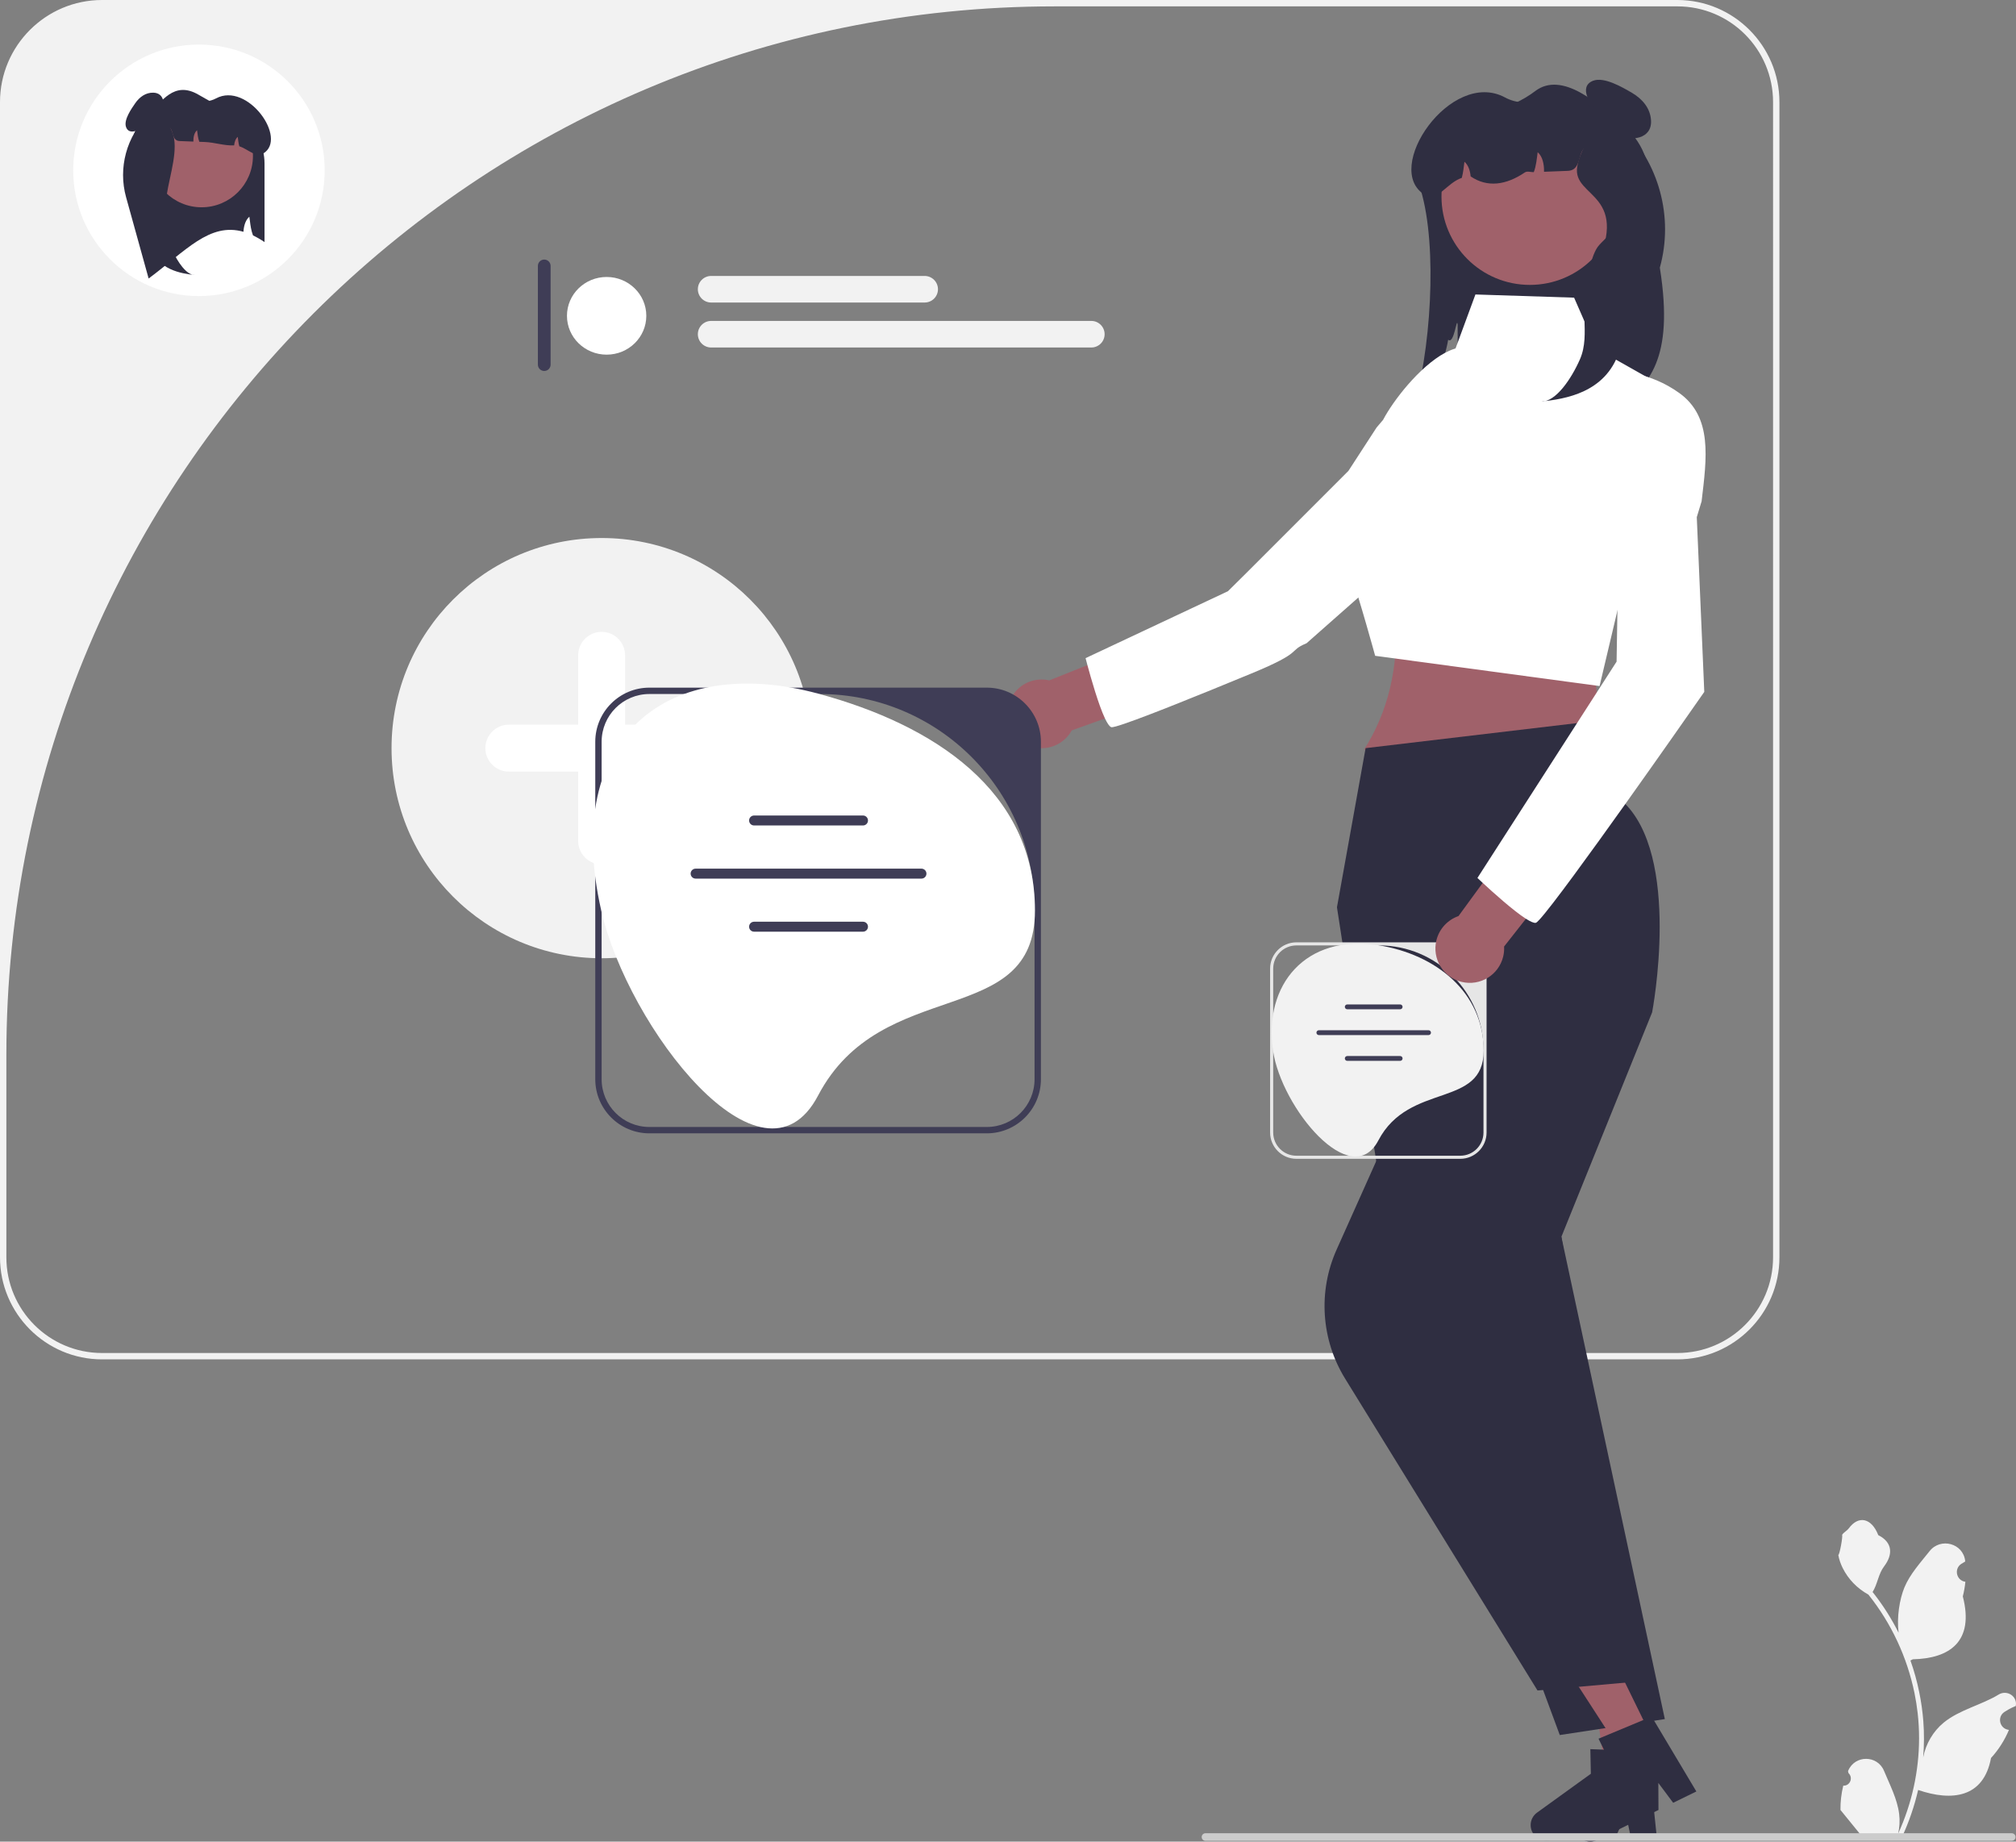 <svg xmlns="http://www.w3.org/2000/svg" width="633.318" height="578.478" viewBox="0 0 633.318 578.478" xmlns:xlink="http://www.w3.org/1999/xlink"><rect x="0" y="0" width="633.318" height="578.478" fill="#808080" stroke="none"/><g><g><circle cx="189" cy="235" r="66" fill="#f2f2f2"/><path d="M218.155,227.631h-21.786v-21.786c0-4.07-3.299-7.369-7.369-7.369s-7.369,3.299-7.369,7.369v21.786h-21.786c-4.07,0-7.369,3.299-7.369,7.369s3.299,7.369,7.369,7.369h21.786v21.786c0,4.07,3.299,7.369,7.369,7.369s7.369-3.299,7.369-7.369v-21.786h21.786c4.07,0,7.369-3.299,7.369-7.369s-3.299-7.369-7.369-7.369Z" fill="#fff"/></g><path d="M521.431,84.079c4.665,29.391-3.893,36.429-12.181,43.921-20.01-14.85-32.937-16.548-51.317-11.288-.01-.25-.003-14.462-.023-14.702-.27-2.97-1.057,6.352-2.977,4.702-.36,2.68-2.893,11.348-3.133,11.978v.01c-2,.95-4.07,2.14-6.23,3.6,5.014-22.043,5.701-55.103-1.637-68.588,0-19.989,22.441-13.012,38.354-25.109,8.372-6.364,20.097,3.881,26.953,10.737,.067,.067,.133,.133,.201,.2,11.737,11.627,16.406,28.618,11.99,44.539Z" fill="#2f2e41"/><g><polygon points="514.947 555.203 504.142 555.426 498.119 512.931 514.065 512.601 514.947 555.203" fill="#a0616a"/><path d="M480.849,573.387c.058,2.667,2.263,4.783,4.93,4.732l21.481-.447,3.538-7.73,1.604,7.619,8.105-.163-2.842-27.26-2.825-.105-11.522-.458-3.717-.14,.16,7.732-16.911,12.204c-1.286,.929-2.034,2.43-2.001,4.016Z" fill="#2f2e41"/></g><path d="M438.5,194.5c.764,15.154-2.323,28.91-10,41l75-1-4-36-61-4Z" fill="#a0616a"/><path d="M526.937,427H32.063c-17.68,0-32.063-14.384-32.063-32.063V32.063C0,14.383,14.383,0,32.063,0h494.874c17.68,0,32.063,14.383,32.063,32.063V394.937c0,17.68-14.383,32.063-32.063,32.063ZM331.354,2C149.457,2,2,149.457,2,331.354v63.582c0,16.604,13.46,30.063,30.063,30.063h494.874c16.603,0,30.063-13.46,30.063-30.063V32.063c0-16.603-13.46-30.063-30.063-30.063h-195.583Z" fill="#f2f2f2"/><path d="M505,226l-76,9-9,50,13,84,7,41,50,135,33-5.008-32.5-151.492,28.508-70.5s9.492-49.5-9.508-66.5l-4.5-25.5Z" fill="#2f2e41"/><path d="M494.5,93.5l-31-1-7,19-14,10-5,27s-18,17-14,29,8.5,28.5,8.5,28.5l70.5,9.5,22-93-23-13-7-16Z" fill="#ffffff"/><g><path d="M329.632,213.713l29.951-11.967,9.223,16.156-32.117,11.525c-.502,.913-1.143,1.77-1.928,2.535-4.27,4.161-11.105,4.073-15.266-.198-4.161-4.27-4.073-11.105,.198-15.266,2.723-2.654,6.488-3.571,9.939-2.786Z" fill="#a0616a"/><path d="M462.966,124.16c-2.02-4.95,5.846-9.521,1.627-13.321-5.761-5.182-15.221,1.851-22.335,10.034-3.292,3.796-6.093,7.835-7.77,11.012l-2.046,2.417-8.84,13.61-31.449,31.458-6.408,6.346-44.715,21.015,.09,.337c.107,.43,.283,1.068,.493,1.864,1.117,4.123,3.468,12.423,5.517,16.751,.716,1.499,1.383,2.514,1.954,2.725,.181,.065,.702-.017,1.512-.241,5.443-1.494,24.164-9.022,42.556-16.628,16.746-6.919,11.227-6.907,17.185-9.439l.108-.044,47.478-41.924,3.925-3.413c8.605-10.69,6.008-20.594,1.116-32.56Z" fill="#ffffff"/></g><g><polygon points="518.523 544.928 508.814 549.676 485.476 513.656 499.803 506.649 518.523 544.928" fill="#a0616a"/><path d="M495.236,575.768c1.174,2.395,4.065,3.388,6.463,2.219l19.301-9.441-.042-8.501,4.66,6.238,7.285-3.557-14.045-23.535-2.607,1.093-10.646,4.431-3.431,1.436,3.397,6.947-10.209,18.185c-.776,1.383-.823,3.06-.126,4.485Z" fill="#2f2e41"/></g><path d="M457.5,308.5l-37.613,84.029c-5.872,13.118-4.869,28.293,2.678,40.524l60.435,97.947,30.709-2.74-23.209-139.76" fill="#2f2e41"/><circle cx="480.596" cy="61.73" r="27.762" fill="#a0616a"/><path d="M517.66,62.55c-1.03,5.68-1.29,13.06-4.53,17.99-2.3,3.51-6.43,2.75-10.19,2.75l-3.05,2.87c-.78-2.31,.43-5.78,1.53-7.83,1.09-2.02,3.29-3.21,4.31-5.29,.73-1.49,4.3-12.54-.85-10.4l-.06,.03c-1.85,.75-3.87-.62-3.9-2.62-.02-1.36-.07-2.82-.19-3.84-.37-3.11-.21-7.79-1.71-10.49-3.87,1.14-1.69,7.76-6.51,7.95-2.49,.1-4.98,.19-7.46,.29,.06-2.37-.47-4.85-2-6.15-.27,2.08-.46,4.31-1.22,6.27-.95,.03-2.051-.428-2.83,.1-5.875,3.983-11.778,4.794-17,1.23-.17-1.84-.76-3.58-1.95-4.6-.22,1.66-.38,3.42-.83,5.06-4.83,1.64-7.611,7.689-11.561,5.369-13.61-8,8.111-39.779,25.131-30.629,7.07,3.8,15.04-.1,22.9,1.54,5.84,1.22,11.83,4.52,15.97,8.81,5.8,6,7.45,13.63,6,21.59Z" fill="#2f2e41"/><path d="M505.969,39.465c-3.488-2.681-9.503,6.854-10.49,12.887-1.67,10.206,18.181,7.887,4.466,34.453-4.61,8.929-.04,17.906-3.614,26.063-2.665,6.083-7.571,13.366-12.108,13.264,7.397-.829,20.114-2.661,24.445-15.691,2.359-7.097,1.133-15.288,1.575-23.065,.499-8.778,.078-19.789,1.396-28.144" fill="#2f2e41"/><g><path d="M170.972,81.531c-1.103,0-2,.897-2,2v31c0,1.103,.897,2,2,2s2-.897,2-2v-31c0-1.103-.897-2-2-2Z" fill="#3f3d56"/><g><ellipse cx="190.573" cy="99.202" rx="12.463" ry="12.201" fill="#ffffff"/><path d="M290.485,95.028h-67.085c-2.301,0-4.174-1.872-4.174-4.174s1.872-4.174,4.174-4.174h67.085c2.301,0,4.174,1.872,4.174,4.174s-1.872,4.174-4.174,4.174Z" fill="#f2f2f2"/><path d="M342.839,109.155h-119.438c-2.301,0-4.174-1.872-4.174-4.174s1.872-4.174,4.174-4.174h119.438c2.301,0,4.174,1.872,4.174,4.174s-1.872,4.174-4.174,4.174Z" fill="#f2f2f2"/></g></g><g><circle cx="62.5" cy="53.5" r="39.5" fill="#fff"/><path d="M39.615,61.967l7.076,25.513c11.623-8.626,19.117-17.729,29.793-14.673,.006-.145,.017-.285,.029-.424,.157-1.725,.709-3.352,1.824-4.31,.209,1.557,.354,3.206,.778,4.74,.105,.383,.227,.761,.366,1.127v.006c1.162,.552,2.364,1.243,3.619,2.091v-24.629c0-11.611-10.727-15.799-20.748-21.665-7.694-4.504-11.674,2.254-15.656,6.237-.039,.039-.078,.077-.117,.116-6.818,6.754-9.53,16.624-6.965,25.872Z" fill="#2f2e41"/><circle cx="63.335" cy="48.986" r="16.126" fill="#a0616a"/><path d="M41.806,49.462c.598,3.299,.749,7.586,2.631,10.45,1.336,2.039,3.735,1.597,5.919,1.597l1.772,1.667c.453-1.342-.25-3.357-.889-4.548-.633-1.173-1.911-1.865-2.504-3.073-.424-.866-2.498-7.284,.494-6.041l.035,.017c1.075,.436,2.248-.36,2.265-1.522,.012-.79,.041-1.638,.11-2.231,.215-1.807,.122-4.525,.993-6.093,2.248,.662,.982,4.508,3.782,4.618,1.446,.058,2.893,.11,4.333,.168-.035-1.377,.273-2.817,1.162-3.572,.157,1.208,.267,2.504,.709,3.642,.552,.017,1.098,.035,1.644,.058,3.23,.122,6.099,1.207,9.294,1.067,.099-1.069,.441-2.08,1.133-2.672,.128,.964,.221,1.987,.482,2.939,2.806,.953,5.193,3.652,7.487,2.304,7.906-4.647-4.902-22.645-14.789-17.33-4.107,2.207-8.736-.058-13.302,.895-3.392,.709-6.872,2.626-9.277,5.118-3.369,3.485-4.328,7.917-3.485,12.541Z" fill="#2f2e41"/><path d="M48.597,36.052c2.026-1.557,5.52,3.981,6.094,7.486,.97,5.928-2.142,13.959-2.594,20.013-.435,5.821,.024,10.401,2.099,15.139,1.548,3.533,4.398,7.764,7.033,7.705-4.297-.482-11.684-1.546-14.2-9.115-1.37-4.123-.658-8.881-.915-13.398-.29-5.099-.045-11.495-.811-16.349" fill="#2f2e41"/></g><path d="M579.059,560.897c2.066,.129,3.208-2.437,1.645-3.933l-.155-.618c.02-.05,.041-.099,.062-.148,2.089-4.982,9.17-4.947,11.241,.042,1.839,4.428,4.179,8.864,4.756,13.546,.258,2.067,.142,4.172-.316,6.2,4.308-9.411,6.575-19.687,6.575-30.021,0-2.597-.142-5.193-.433-7.783-.239-2.119-.568-4.224-.995-6.31-2.306-11.277-7.299-22.018-14.5-30.99-3.462-1.892-6.349-4.851-8.093-8.397-.626-1.279-1.117-2.655-1.35-4.056,.394,.052,1.486-5.949,1.188-6.317,.549-.833,1.532-1.247,2.131-2.06,2.982-4.043,7.091-3.337,9.236,2.157,4.582,2.313,4.627,6.148,1.815,9.837-1.789,2.347-2.035,5.522-3.604,8.035,.162,.207,.329,.407,.491,.614,2.961,3.798,5.522,7.88,7.681,12.169-.61-4.766,.291-10.508,1.826-14.21,1.748-4.217,5.025-7.769,7.91-11.415,3.466-4.379,10.573-2.468,11.184,3.083,.006,.054,.012,.107,.017,.161-.429,.242-.848,.499-1.259,.77-2.339,1.547-1.531,5.174,1.241,5.602l.063,.01c-.155,1.544-.42,3.074-.807,4.579,3.702,14.316-4.29,19.53-15.701,19.764-.252,.129-.497,.258-.749,.381,1.156,3.255,2.08,6.594,2.764,9.979,.614,2.99,1.04,6.013,1.279,9.049,.297,3.83,.271,7.68-.052,11.503l.019-.136c.82-4.211,3.107-8.145,6.427-10.87,4.946-4.063,11.933-5.559,17.268-8.824,2.568-1.572,5.859,.459,5.411,3.437l-.022,.143c-.794,.323-1.569,.698-2.319,1.117-.429,.242-.848,.499-1.259,.77-2.339,1.547-1.531,5.174,1.241,5.602l.063,.01c.045,.006,.084,.013,.129,.019-1.363,3.236-3.262,6.239-5.639,8.829-2.315,12.497-12.256,13.683-22.89,10.044h-.006c-1.163,5.064-2.861,10.011-5.044,14.726h-18.02c-.065-.2-.123-.407-.181-.607,1.666,.103,3.346,.006,4.986-.297-1.337-1.641-2.674-3.294-4.011-4.935-.032-.032-.058-.065-.084-.097-.678-.84-1.363-1.673-2.041-2.512l-0-.001c-.042-2.578,.267-5.147,.879-7.64l.001-0Z" fill="#f2f2f2"/><path d="M377.507,577.039c0,.66,.53,1.19,1.19,1.19h253.29c.66,0,1.19-.53,1.19-1.19,0-.66-.53-1.19-1.19-1.19h-253.29c-.66,0-1.19,.53-1.19,1.19Z" fill="#ccc"/><g><path d="M327,233v106c0,9.374-7.626,17-17,17h-106c-9.374,0-17-7.626-17-17v-106c0-9.374,7.626-17,17-17h106c9.374,0,17,7.626,17,17Zm-17,121c8.284,0,15-6.716,15-15v-53.441c0-37.312-30.247-67.559-67.559-67.559h-53.441c-8.284,0-15,6.716-15,15v106c0,8.284,6.716,15,15,15h106Z" fill="#3f3d56"/><path d="M325.127,286c0-37.625-31.801-58.323-68.127-68.127-46.573-12.569-80.682,12.865-68.127,68.127,8.336,36.69,50.648,91.446,68.127,58.127,20-38.127,68.127-20.501,68.127-58.127Z" fill="#ffffff"/><g><path d="M271.11,259.292h-34.221c-.863,0-1.565-.702-1.565-1.565s.702-1.564,1.565-1.564h34.221c.863,0,1.564,.702,1.564,1.564s-.702,1.565-1.564,1.565Z" fill="#3f3d56"/><path d="M271.11,292.656h-34.221c-.863,0-1.565-.702-1.565-1.565s.702-1.564,1.565-1.564h34.221c.863,0,1.564,.702,1.564,1.564s-.702,1.565-1.564,1.565Z" fill="#3f3d56"/><path d="M289.474,275.985h-70.947c-.863,0-1.565-.702-1.565-1.565s.702-1.564,1.565-1.564h70.947c.863,0,1.564,.702,1.564,1.564,0,.863-.702,1.565-1.564,1.565Z" fill="#3f3d56"/></g></g><g><path d="M467,304.257v51.486c0,4.553-3.704,8.257-8.257,8.257h-51.486c-4.553,0-8.257-3.704-8.257-8.257v-51.486c0-4.553,3.704-8.257,8.257-8.257h51.486c4.553,0,8.257,3.704,8.257,8.257Zm-8.257,58.771c4.024,0,7.286-3.262,7.286-7.286v-25.957c0-18.123-14.692-32.814-32.814-32.814h-25.957c-4.024,0-7.286,3.262-7.286,7.286v51.486c0,4.024,3.262,7.286,7.286,7.286h51.486Z" fill="#e6e6e6"/><path d="M466.09,330c0-18.275-15.035-30.26-33.09-33.09-22.853-3.582-36.114,12.449-33.09,33.09,2.649,18.082,24.601,44.417,33.09,28.233,9.714-18.519,33.09-9.958,33.09-28.233Z" fill="#f2f2f2"/><g><path d="M439.854,317.028h-16.621c-.419,0-.76-.341-.76-.76s.341-.76,.76-.76h16.621c.419,0,.76,.341,.76,.76s-.341,.76-.76,.76Z" fill="#3f3d56"/><path d="M439.854,333.233h-16.621c-.419,0-.76-.341-.76-.76s.341-.76,.76-.76h16.621c.419,0,.76,.341,.76,.76,0,.419-.341,.76-.76,.76Z" fill="#3f3d56"/><path d="M448.773,325.136h-34.46c-.419,0-.76-.341-.76-.76,0-.419,.341-.76,.76-.76h34.46c.419,0,.76,.341,.76,.76s-.341,.76-.76,.76Z" fill="#3f3d56"/></g></g><g><path d="M458.18,287.75l19.024-26.046,16.395,8.791-21.093,26.822c.06,1.04-.029,2.107-.288,3.172-1.409,5.794-7.247,9.348-13.041,7.94-5.794-1.409-9.348-7.247-7.94-13.041,.898-3.695,3.601-6.471,6.942-7.639Z" fill="#a0616a"/><path d="M527.524,123.445c-4.34-3.122-9.424-5.33-15.016-6.31-7.633-1.332-.914,9.652-2.597,20.364-.774,4.965-1.002,9.874-.736,13.458l-.449,3.135-.263,16.227-.621,37.515-16.983,26.395-26.728,41.553,.256,.237c.319,.307,.807,.755,1.408,1.317,3.136,2.9,9.536,8.684,13.571,11.264,1.402,.89,2.507,1.396,3.103,1.271,.188-.041,.586-.387,1.153-1.007,3.818-4.156,15.684-20.477,27.229-36.69,10.515-14.756,20.769-29.429,24.473-34.739l.068-.095-2.355-54.896,1.514-4.976c1.614-13.628,3.475-26.482-7.024-34.023Z" fill="#ffffff"/></g></g><path d="M502.226,35.058c-2.685-1.852-6.48-7.89-1.758-9.694,3.477-1.328,9.209,2.052,12.153,3.764,3.286,1.912,5.839,4.837,6.046,8.731,.311,5.869-6.36,6.619-10.393,4.569" fill="#2f2e41"/><path d="M45.642,39.156c-1.278,1.573-5.203,3.629-6.09,.616-.653-2.218,1.72-5.604,2.924-7.344,1.344-1.942,3.281-3.381,5.703-3.319,3.65,.093,3.789,4.262,2.323,6.66" fill="#2f2e41"/></svg>